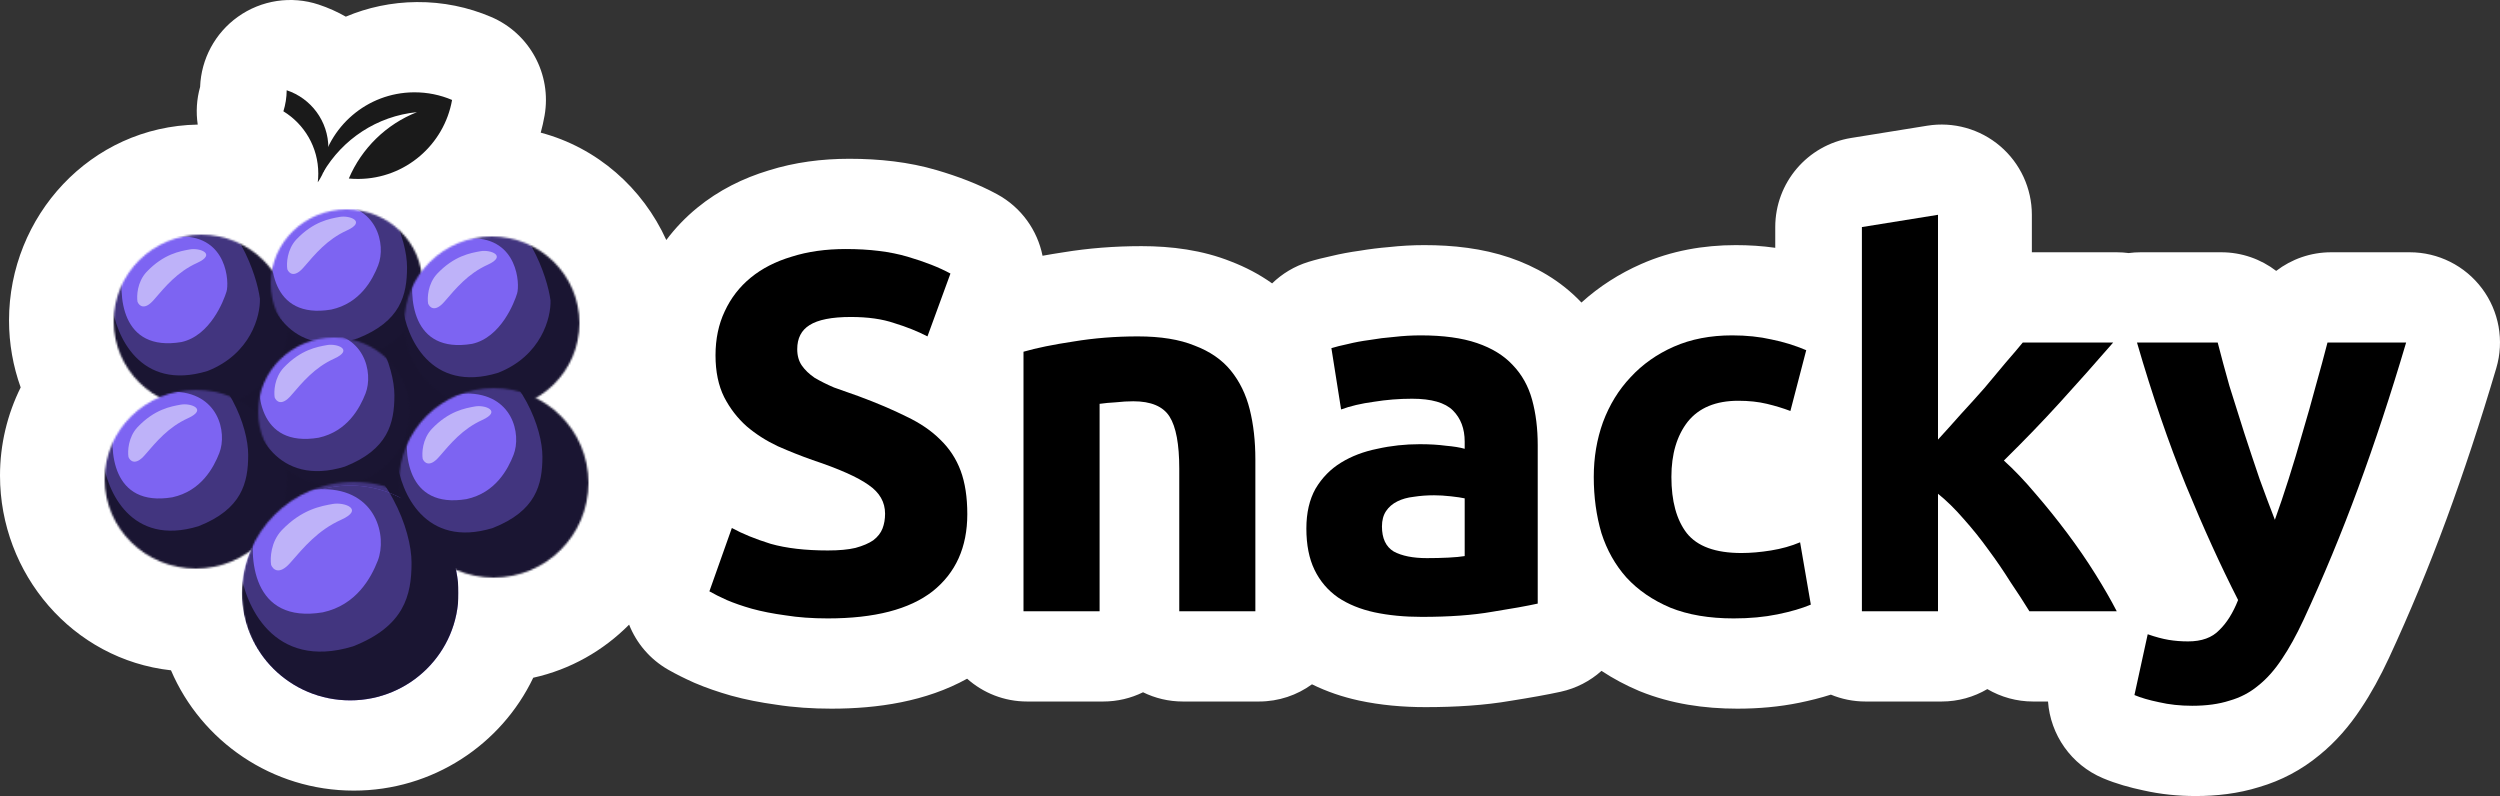 <svg width="1385" height="441" viewBox="0 0 1385 441" fill="none" xmlns="http://www.w3.org/2000/svg">
<rect x="0" y="0" width="1385" height="441" fill="#333333" stroke="none"/>
<path fill-rule="evenodd" clip-rule="evenodd" d="M295.413 375.465C277.694 412.567 239.648 438 196 438C150.759 438 111.536 410.676 94.729 371.356C40.177 365.335 0 317.924 0 263.5C0 246.121 4.097 229.456 11.452 214.626C7.266 202.953 5 190.424 5 177.5C5 119.862 50.064 70.089 109.541 69.018C108.523 62.188 108.91 55.083 110.865 48.134C111.441 32.686 119.139 18.34 131.758 9.321C144.752 0.035 161.401 -2.486 176.561 2.54C181.816 4.281 186.842 6.53 191.58 9.228C203.649 4.127 216.902 1.259 230.83 1.147C245.369 1.03 259.354 3.959 272.073 9.388C293.446 18.509 305.717 41.154 301.69 64.04C301.126 67.244 300.414 70.397 299.562 73.493C330.93 81.799 356.059 104.206 369.137 132.97C374.058 126.394 379.777 120.419 386.25 115.122C398.184 105.354 411.708 98.689 425.812 94.43C440.305 89.865 455.397 87.964 470.545 87.964C487.109 87.964 503.505 89.715 518.893 94.243C530.645 97.7 542.159 102.018 552.496 107.659C565.878 114.96 574.729 127.615 577.568 141.689C581.26 141.017 585.055 140.392 588.934 139.806C603.058 137.477 617.565 136.364 632.395 136.364C648.845 136.364 666.046 138.483 682.095 144.922C689.988 147.959 697.647 151.934 704.757 156.998C710.274 151.635 717.096 147.483 724.882 145.086C728.969 143.828 733.249 142.775 737.467 141.868C742.669 140.606 747.956 139.634 753.286 138.906C758.632 138.008 764.057 137.338 769.544 136.876C776.046 136.159 782.57 135.797 789.106 135.797C804.934 135.797 821.193 137.544 836.368 142.719C850.591 147.57 864.601 155.417 876.126 167.606C885.954 158.695 897.096 151.6 909.226 146.261C926 138.878 943.793 135.797 961.624 135.797C968.935 135.797 976.248 136.256 983.49 137.282V125.793C983.49 101.249 1001.31 80.334 1025.54 76.43L1067.69 69.637C1082.16 67.306 1096.92 71.437 1108.07 80.937C1119.22 90.436 1125.65 104.35 1125.65 119V139.76H1172.7C1174.92 139.76 1177.13 139.908 1179.3 140.196C1181.47 139.907 1183.67 139.76 1185.89 139.76H1230.6C1241.91 139.76 1252.51 143.556 1261.01 150.075C1269.52 143.556 1280.12 139.76 1291.43 139.76H1335C1350.77 139.76 1365.62 147.202 1375.06 159.839C1384.5 172.476 1387.42 188.825 1382.94 203.949C1374.18 233.552 1364.98 261.48 1355.32 287.706C1345.62 314.039 1335.01 339.636 1323.49 364.489L1323.44 364.588C1318.75 374.639 1313.6 384.162 1307.84 392.703C1301.68 402.04 1294.15 410.876 1284.93 418.35C1275.03 426.557 1263.76 432.477 1251.56 436.04C1239.84 439.696 1227.86 441 1216.45 441C1206.75 441 1196.98 440.052 1187.34 437.859C1180.11 436.337 1172.43 434.235 1165.07 431.136C1147.37 423.682 1135.92 407.015 1134.6 388.638H1126.29C1117.25 388.638 1108.54 386.192 1100.98 381.756C1093.55 386.13 1084.89 388.638 1075.65 388.638H1033.49C1026.69 388.638 1020.21 387.282 1014.31 384.826C1008.56 386.661 1002.68 388.121 996.856 389.316C985.663 391.613 974.128 392.601 962.473 392.601C944.215 392.601 925.845 389.96 908.659 383.017C908.405 382.914 908.152 382.81 907.9 382.703C900.695 379.653 893.769 375.99 887.236 371.66C880.976 377.264 873.252 381.341 864.587 383.237C857.227 384.847 847.855 386.514 836.912 388.247C822.547 390.732 806.62 391.752 789.672 391.752C777.164 391.752 764.815 390.652 752.878 388.094C752.797 388.076 752.716 388.059 752.635 388.041C743.867 386.116 735.17 383.221 726.837 379.11C718.592 385.103 708.444 388.638 697.471 388.638H655.313C647.391 388.638 639.9 386.796 633.244 383.517C626.588 386.796 619.096 388.638 611.175 388.638H569.017C556.261 388.638 544.621 383.862 535.788 376C512.91 388.664 486.236 392.601 460.642 392.601C450.101 392.601 439.764 391.933 429.83 390.366C421.349 389.197 413.069 387.598 405.183 385.421C405.036 385.381 404.89 385.34 404.743 385.298C397.953 383.357 391.261 381.086 384.918 378.366C384.643 378.248 384.369 378.128 384.096 378.005C379.341 375.864 374.615 373.539 370.187 371.008C360.034 365.204 352.593 356.289 348.529 346.052C334.27 360.435 316.057 370.904 295.413 375.465Z" fill="white"/>
<ellipse cx="184.5" cy="227" rx="67.5" ry="67" fill="#7D64F2"/>
<ellipse cx="184.5" cy="227" rx="67.5" ry="67" fill="black" fill-opacity="0.8"/>
<mask id="mask0_728_422" style="mask-type:alpha" maskUnits="userSpaceOnUse" x="63" y="130" width="97" height="96">
<ellipse cx="111.5" cy="178" rx="48.5" ry="48" fill="#7D64F2"/>
</mask>
<g mask="url(#mask0_728_422)">
<ellipse cx="109.5" cy="177.5" rx="56.5" ry="58.5" fill="#7D64F2"/>
<ellipse cx="109.5" cy="177.5" rx="56.5" ry="58.5" fill="black" fill-opacity="0.79"/>
<path opacity="0.4" d="M114.991 205.521C77.397 217.037 64 185.644 62 168.508C65.166 141.263 78.197 90.575 104.992 105.792C131.788 121.008 142.153 151.887 143.986 165.424C144.319 174.849 138.986 196.062 114.991 205.521Z" fill="#7D64F2"/>
<path d="M100.5 189.5C66.9 195.1 65.166 163.5 68.5 147C70.667 141.667 80.1 131 100.5 131C126 131 127 156.5 125.5 161.5C124 166.5 116.5 186 100.5 189.5Z" fill="#7D64F2"/>
<path opacity="0.5" d="M85.171 166.171C79.971 172.171 77.005 169.338 76.171 167.171C75.671 164.004 75.971 156.271 81.171 150.671C90.671 140.671 99.671 139.171 105.171 138.171C110.671 137.171 120.171 140.671 109.171 145.671C98.171 150.671 91.671 158.671 85.171 166.171Z" fill="white"/>
</g>
<mask id="mask1_728_422" style="mask-type:alpha" maskUnits="userSpaceOnUse" x="150" y="116" width="84" height="82">
<ellipse cx="192" cy="157" rx="42" ry="41" fill="#7D64F2"/>
</mask>
<g mask="url(#mask1_728_422)">
<ellipse cx="192.5" cy="159.5" rx="45.5" ry="44.5" fill="#7D64F2"/>
<ellipse cx="192.5" cy="159.5" rx="45.5" ry="44.5" fill="black" fill-opacity="0.79"/>
<path opacity="0.4" d="M197.991 187.521C160.397 199.037 147 167.644 145 150.508C148.166 123.263 161.197 72.575 187.992 87.792C214.788 103.008 225.5 132.5 225.5 148C225.5 163.5 221.986 178.062 197.991 187.521Z" fill="#7D64F2"/>
<path d="M183.5 171.5C149.9 177.1 148.167 145.5 151.5 129C153.667 123.667 163.1 113 183.5 113C209 113 214 135.5 209.5 147C206.37 155 199.5 168 183.5 171.5Z" fill="#7D64F2"/>
<path opacity="0.5" d="M168.171 148.171C162.971 154.171 160.005 151.338 159.171 149.171C158.671 146.004 158.971 138.271 164.171 132.671C173.671 122.671 182.671 121.171 188.171 120.171C193.671 119.171 203.171 122.671 192.171 127.671C181.171 132.671 174.671 140.671 168.171 148.171Z" fill="white"/>
</g>
<mask id="mask2_728_422" style="mask-type:alpha" maskUnits="userSpaceOnUse" x="58" y="216" width="101" height="99">
<ellipse cx="108.5" cy="265.5" rx="50.5" ry="49.5" fill="#7D64F2"/>
</mask>
<g mask="url(#mask2_728_422)">
<ellipse cx="104.5" cy="263.5" rx="56.5" ry="58.5" fill="#7D64F2"/>
<ellipse cx="104.5" cy="263.5" rx="56.5" ry="58.5" fill="black" fill-opacity="0.79"/>
<path opacity="0.4" d="M109.991 291.521C72.397 303.037 59 271.644 57 254.508C60.166 227.263 73.197 176.575 99.993 191.792C126.788 207.008 137.5 236.5 137.5 252C137.5 267.5 133.986 282.062 109.991 291.521Z" fill="#7D64F2"/>
<path d="M95.5 275.5C61.9 281.1 60.166 249.5 63.5 233C65.667 227.667 75.1 217 95.5 217C121 217 126 239.5 121.5 251C118.37 259 111.5 272 95.5 275.5Z" fill="#7D64F2"/>
<path opacity="0.5" d="M80.171 252.171C74.971 258.171 72.005 255.338 71.171 253.171C70.671 250.004 70.971 242.271 76.171 236.671C85.671 226.671 94.671 225.171 100.171 224.171C105.671 223.171 115.171 226.671 104.171 231.671C93.171 236.671 86.671 244.671 80.171 252.171Z" fill="white"/>
</g>
<mask id="mask3_728_422" style="mask-type:alpha" maskUnits="userSpaceOnUse" x="224" y="131" width="97" height="96">
<ellipse cx="272.5" cy="179" rx="48.5" ry="48" fill="#7D64F2"/>
</mask>
<g mask="url(#mask3_728_422)">
<ellipse cx="270.5" cy="178.5" rx="56.5" ry="58.5" fill="#7D64F2"/>
<ellipse cx="270.5" cy="178.5" rx="56.5" ry="58.5" fill="black" fill-opacity="0.79"/>
<path opacity="0.4" d="M275.991 206.521C238.397 218.037 225 186.644 223 169.508C226.166 142.263 239.197 91.575 265.992 106.792C292.788 122.008 303.153 152.887 304.986 166.424C305.319 175.849 299.986 197.062 275.991 206.521Z" fill="#7D64F2"/>
<path d="M261.5 190.5C227.9 196.1 226.167 164.5 229.5 148C231.667 142.667 241.1 132 261.5 132C287 132 288 157.5 286.5 162.5C285 167.5 277.5 187 261.5 190.5Z" fill="#7D64F2"/>
<path opacity="0.5" d="M246.171 167.171C240.971 173.171 238.005 170.338 237.171 168.171C236.671 165.004 236.971 157.271 242.171 151.671C251.671 141.671 260.671 140.171 266.171 139.171C271.671 138.171 281.171 141.671 270.171 146.671C259.171 151.671 252.671 159.671 246.171 167.171Z" fill="white"/>
</g>
<mask id="mask4_728_422" style="mask-type:alpha" maskUnits="userSpaceOnUse" x="143" y="187" width="84" height="82">
<ellipse cx="185" cy="228" rx="42" ry="41" fill="#7D64F2"/>
</mask>
<g mask="url(#mask4_728_422)">
<ellipse cx="185.5" cy="230.5" rx="45.5" ry="44.5" fill="#7D64F2"/>
<ellipse cx="185.5" cy="230.5" rx="45.5" ry="44.5" fill="black" fill-opacity="0.79"/>
<path opacity="0.4" d="M190.991 258.521C153.397 270.037 140 238.644 138 221.508C141.166 194.263 154.197 143.575 180.992 158.792C207.788 174.008 218.5 203.5 218.5 219C218.5 234.5 214.986 249.062 190.991 258.521Z" fill="#7D64F2"/>
<path d="M176.5 242.5C142.9 248.1 141.167 216.5 144.5 200C146.667 194.667 156.1 184 176.5 184C202 184 207 206.5 202.5 218C199.37 226 192.5 239 176.5 242.5Z" fill="#7D64F2"/>
<path opacity="0.5" d="M161.171 219.171C155.971 225.171 153.005 222.338 152.171 220.171C151.671 217.004 151.971 209.271 157.171 203.671C166.671 193.671 175.671 192.171 181.171 191.171C186.671 190.171 196.171 193.671 185.171 198.671C174.171 203.671 167.671 211.671 161.171 219.171Z" fill="white"/>
</g>
<g clip-path="url(#clip0_728_422)">
<mask id="mask5_728_422" style="mask-type:alpha" maskUnits="userSpaceOnUse" x="134" y="267" width="124" height="124">
<circle cx="196" cy="329" r="62" fill="#7D64F2"/>
</mask>
<g mask="url(#mask5_728_422)">
<ellipse cx="194" cy="328.5" rx="60" ry="59.5" fill="#7D64F2"/>
<ellipse cx="194" cy="328.5" rx="60" ry="59.5" fill="black" fill-opacity="0.79"/>
<path opacity="0.4" d="M195.536 358.096C151.171 371.586 135.36 334.812 133 314.738C136.736 282.822 152.115 223.445 183.736 241.27C215.358 259.095 228 293.643 228 311.8C228 329.957 223.854 347.016 195.536 358.096Z" fill="#7D64F2"/>
<path d="M178.839 339.234C139.51 345.766 137.481 308.908 141.383 289.662C143.919 283.442 154.961 271 178.839 271C208.686 271 214.539 297.244 209.272 310.657C205.608 319.989 197.567 335.152 178.839 339.234Z" fill="#7D64F2"/>
<path opacity="0.5" d="M160.791 311.808C154.673 318.796 151.182 315.496 150.202 312.973C149.613 309.285 149.966 300.279 156.085 293.757C167.262 282.111 177.852 280.364 184.323 279.199C190.794 278.035 201.972 282.111 189.03 287.934C176.087 293.757 168.439 303.073 160.791 311.808Z" fill="white"/>
</g>
</g>
<mask id="mask6_728_422" style="mask-type:alpha" maskUnits="userSpaceOnUse" x="221" y="215" width="105" height="105">
<circle cx="273.5" cy="267.5" r="52.5" fill="#7D64F2"/>
</mask>
<g mask="url(#mask6_728_422)">
<ellipse cx="270" cy="267" rx="59" ry="61" fill="#7D64F2"/>
<ellipse cx="270" cy="267" rx="59" ry="61" fill="black" fill-opacity="0.79"/>
<path opacity="0.4" d="M272.991 292.521C235.397 304.037 222 272.644 220 255.508C223.166 228.263 236.197 177.575 262.992 192.792C289.788 208.008 300.5 237.5 300.5 253C300.5 268.5 296.986 283.062 272.991 292.521Z" fill="#7D64F2"/>
<path d="M258.5 276.5C224.9 282.1 223.167 250.5 226.5 234C228.667 228.667 238.1 218 258.5 218C284 218 289 240.5 284.5 252C281.37 260 274.5 273 258.5 276.5Z" fill="#7D64F2"/>
<path opacity="0.5" d="M243.171 253.171C237.971 259.171 235.005 256.338 234.171 254.171C233.671 251.004 233.971 243.271 239.171 237.671C248.671 227.671 257.671 226.171 263.171 225.171C268.671 224.171 278.171 227.671 267.171 232.671C256.171 237.671 249.671 245.671 243.171 253.171Z" fill="white"/>
</g>
<path fill-rule="evenodd" clip-rule="evenodd" d="M158.83 50C158.791 54.059 158.153 57.975 157 61.663C168.595 68.763 176.332 81.549 176.332 96.141C176.332 97.788 176.233 99.413 176.041 101.009C179.748 95.597 181.917 89.048 181.917 81.992C181.917 67.089 172.242 54.445 158.83 50Z" fill="#1A1A1A"/>
<path fill-rule="evenodd" clip-rule="evenodd" d="M198.671 99.131C224.643 98.922 246.101 80.068 250.446 55.374C243.937 52.596 236.762 51.084 229.233 51.145C203.261 51.354 181.802 70.208 177.457 94.902C177.965 95.119 178.477 95.328 178.993 95.529C189.721 77.205 208.776 64.326 231.008 62.126C214.008 68.818 200.366 82.149 193.248 98.901C195.032 99.068 196.841 99.146 198.671 99.131Z" fill="#1A1A1A"/>
<path d="M458.642 304.956C464.867 304.956 469.96 304.485 473.921 303.541C478.07 302.409 481.371 300.994 483.824 299.296C486.276 297.409 487.973 295.239 488.916 292.786C489.86 290.333 490.331 287.597 490.331 284.578C490.331 278.162 487.313 272.879 481.277 268.727C475.241 264.387 464.867 259.764 450.154 254.858C443.74 252.594 437.327 250.047 430.914 247.216C424.501 244.197 418.747 240.518 413.655 236.178C408.562 231.649 404.412 226.272 401.205 220.045C397.999 213.629 396.395 205.893 396.395 196.836C396.395 187.778 398.093 179.665 401.488 172.494C404.883 165.135 409.693 158.908 415.918 153.814C422.143 148.719 429.688 144.851 438.553 142.209C447.419 139.379 457.416 137.964 468.545 137.964C481.749 137.964 493.161 139.379 502.781 142.209C512.4 145.04 520.323 148.153 526.547 151.549L513.815 186.363C508.345 183.533 502.215 181.08 495.424 179.004C488.822 176.74 480.806 175.608 471.374 175.608C460.811 175.608 453.172 177.117 448.456 180.136C443.929 182.967 441.666 187.401 441.666 193.439C441.666 197.024 442.514 200.043 444.212 202.496C445.91 204.949 448.268 207.214 451.286 209.289C454.492 211.176 458.076 212.969 462.037 214.667C466.187 216.177 470.714 217.78 475.618 219.479C485.804 223.253 494.67 227.026 502.215 230.8C509.76 234.385 515.984 238.631 520.889 243.537C525.982 248.443 529.754 254.198 532.206 260.802C534.658 267.407 535.884 275.426 535.884 284.861C535.884 303.164 529.471 317.41 516.645 327.599C503.818 337.6 484.484 342.6 458.642 342.6C449.965 342.6 442.137 342.034 435.158 340.902C428.179 339.959 421.954 338.732 416.484 337.223C411.202 335.713 406.581 334.109 402.62 332.411C398.847 330.713 395.641 329.109 393 327.599L405.449 292.503C411.297 295.71 418.465 298.635 426.953 301.277C435.63 303.73 446.193 304.956 458.642 304.956Z" fill="black"/>
<path d="M567.017 194.854C574.184 192.779 583.427 190.892 594.745 189.194C606.062 187.307 617.946 186.363 630.395 186.363C643.033 186.363 653.502 188.061 661.801 191.458C670.29 194.666 676.986 199.289 681.89 205.327C686.794 211.365 690.284 218.535 692.359 226.838C694.434 235.14 695.471 244.386 695.471 254.575V338.638H653.313V259.67C653.313 246.084 651.521 236.461 647.937 230.8C644.353 225.139 637.657 222.309 627.849 222.309C624.831 222.309 621.624 222.498 618.229 222.875C614.833 223.064 611.815 223.347 609.175 223.724V338.638H567.017V194.854Z" fill="black"/>
<path d="M790.501 309.202C794.651 309.202 798.612 309.108 802.385 308.919C806.157 308.73 809.175 308.447 811.439 308.07V276.086C809.741 275.709 807.195 275.332 803.799 274.954C800.404 274.577 797.292 274.388 794.462 274.388C790.501 274.388 786.729 274.671 783.145 275.237C779.749 275.615 776.731 276.464 774.091 277.785C771.45 279.105 769.375 280.898 767.866 283.162C766.357 285.427 765.603 288.257 765.603 291.653C765.603 298.258 767.772 302.881 772.11 305.522C776.637 307.975 782.768 309.202 790.501 309.202ZM787.106 185.797C799.555 185.797 809.93 187.212 818.229 190.043C826.529 192.873 833.131 196.93 838.035 202.213C843.128 207.497 846.712 213.912 848.787 221.46C850.862 229.008 851.899 237.404 851.899 246.65V334.392C845.863 335.713 837.469 337.223 826.717 338.921C815.966 340.808 802.951 341.751 787.672 341.751C778.052 341.751 769.281 340.902 761.358 339.204C753.625 337.506 746.929 334.77 741.27 330.996C735.611 327.033 731.273 321.939 728.255 315.712C725.236 309.485 723.727 301.843 723.727 292.786C723.727 284.106 725.425 276.747 728.82 270.709C732.404 264.67 737.12 259.859 742.967 256.274C748.815 252.689 755.511 250.141 763.056 248.632C770.601 246.933 778.429 246.084 786.54 246.084C792.01 246.084 796.82 246.367 800.97 246.933C805.308 247.311 808.798 247.877 811.439 248.632V244.669C811.439 237.499 809.27 231.744 804.931 227.404C800.593 223.064 793.048 220.894 782.296 220.894C775.128 220.894 768.055 221.46 761.075 222.592C754.096 223.536 748.06 224.951 742.967 226.838L737.592 192.873C740.044 192.118 743.062 191.364 746.646 190.609C750.418 189.665 754.474 188.911 758.812 188.344C763.15 187.59 767.677 187.024 772.393 186.646C777.297 186.08 782.202 185.797 787.106 185.797Z" fill="black"/>
<path d="M882.947 264.199C882.947 253.443 884.645 243.348 888.04 233.914C891.624 224.29 896.717 215.988 903.319 209.006C909.921 201.836 917.937 196.175 927.369 192.024C936.8 187.873 947.552 185.797 959.624 185.797C967.546 185.797 974.808 186.552 981.41 188.061C988.012 189.382 994.425 191.364 1000.65 194.005L991.879 227.687C987.918 226.177 983.579 224.856 978.864 223.724C974.148 222.592 968.867 222.026 963.019 222.026C950.57 222.026 941.233 225.894 935.008 233.631C928.972 241.367 925.954 251.556 925.954 264.199C925.954 277.596 928.783 287.974 934.442 295.333C940.29 302.692 950.381 306.371 964.717 306.371C969.81 306.371 975.28 305.9 981.127 304.956C986.975 304.013 992.35 302.503 997.255 300.428L1003.2 334.958C998.292 337.034 992.162 338.827 984.805 340.336C977.449 341.846 969.338 342.6 960.473 342.6C946.892 342.6 935.197 340.619 925.388 336.657C915.58 332.505 907.469 326.939 901.055 319.957C894.831 312.976 890.209 304.768 887.191 295.333C884.362 285.71 882.947 275.332 882.947 264.199Z" fill="black"/>
<path d="M1073.65 243.537C1077.8 239.008 1082.04 234.291 1086.38 229.385C1090.91 224.479 1095.25 219.667 1099.4 214.95C1103.55 210.044 1107.41 205.421 1111 201.081C1114.77 196.741 1117.98 192.967 1120.62 189.76H1170.7C1160.7 201.27 1150.89 212.308 1141.27 222.875C1131.84 233.253 1121.47 244.009 1110.15 255.142C1115.81 260.236 1121.65 266.369 1127.69 273.539C1133.73 280.521 1139.57 287.785 1145.23 295.333C1150.89 302.881 1156.08 310.428 1160.79 317.976C1165.51 325.524 1169.47 332.411 1172.68 338.638H1124.29C1121.28 333.732 1117.79 328.354 1113.83 322.505C1110.05 316.467 1106 310.523 1101.66 304.673C1097.32 298.635 1092.7 292.88 1087.8 287.408C1083.08 281.936 1078.36 277.313 1073.65 273.539V338.638H1031.49V125.793L1073.65 119V243.537Z" fill="black"/>
<path d="M1333 189.76C1324.51 218.441 1315.65 245.33 1306.4 270.426C1297.16 295.522 1287.07 319.863 1276.13 343.45C1272.17 351.941 1268.21 359.111 1264.25 364.96C1260.28 370.999 1255.95 375.905 1251.23 379.678C1246.51 383.641 1241.14 386.471 1235.1 388.17C1229.26 390.057 1222.37 391 1214.45 391C1207.85 391 1201.72 390.34 1196.06 389.019C1190.59 387.887 1186.06 386.566 1182.48 385.056L1189.83 351.375C1194.17 352.884 1198.04 353.922 1201.43 354.488C1204.83 355.054 1208.41 355.337 1212.18 355.337C1219.73 355.337 1225.48 353.262 1229.44 349.11C1233.59 345.148 1237.08 339.581 1239.91 332.411C1230.29 313.542 1220.67 292.408 1211.05 269.01C1201.43 245.424 1192.38 219.007 1183.89 189.76H1228.6C1230.48 197.119 1232.65 205.138 1235.1 213.818C1237.74 222.309 1240.48 230.989 1243.31 239.857C1246.14 248.537 1248.97 257.028 1251.8 265.331C1254.81 273.633 1257.64 281.181 1260.28 287.974C1262.74 281.181 1265.28 273.633 1267.92 265.331C1270.56 257.028 1273.11 248.537 1275.56 239.857C1278.2 230.989 1280.66 222.309 1282.92 213.818C1285.37 205.138 1287.54 197.119 1289.43 189.76H1333Z" fill="black"/>
<defs>
<clipPath id="clip0_728_422">
<rect width="124" height="129" fill="white" transform="translate(130 266)"/>
</clipPath>
</defs>
</svg>
